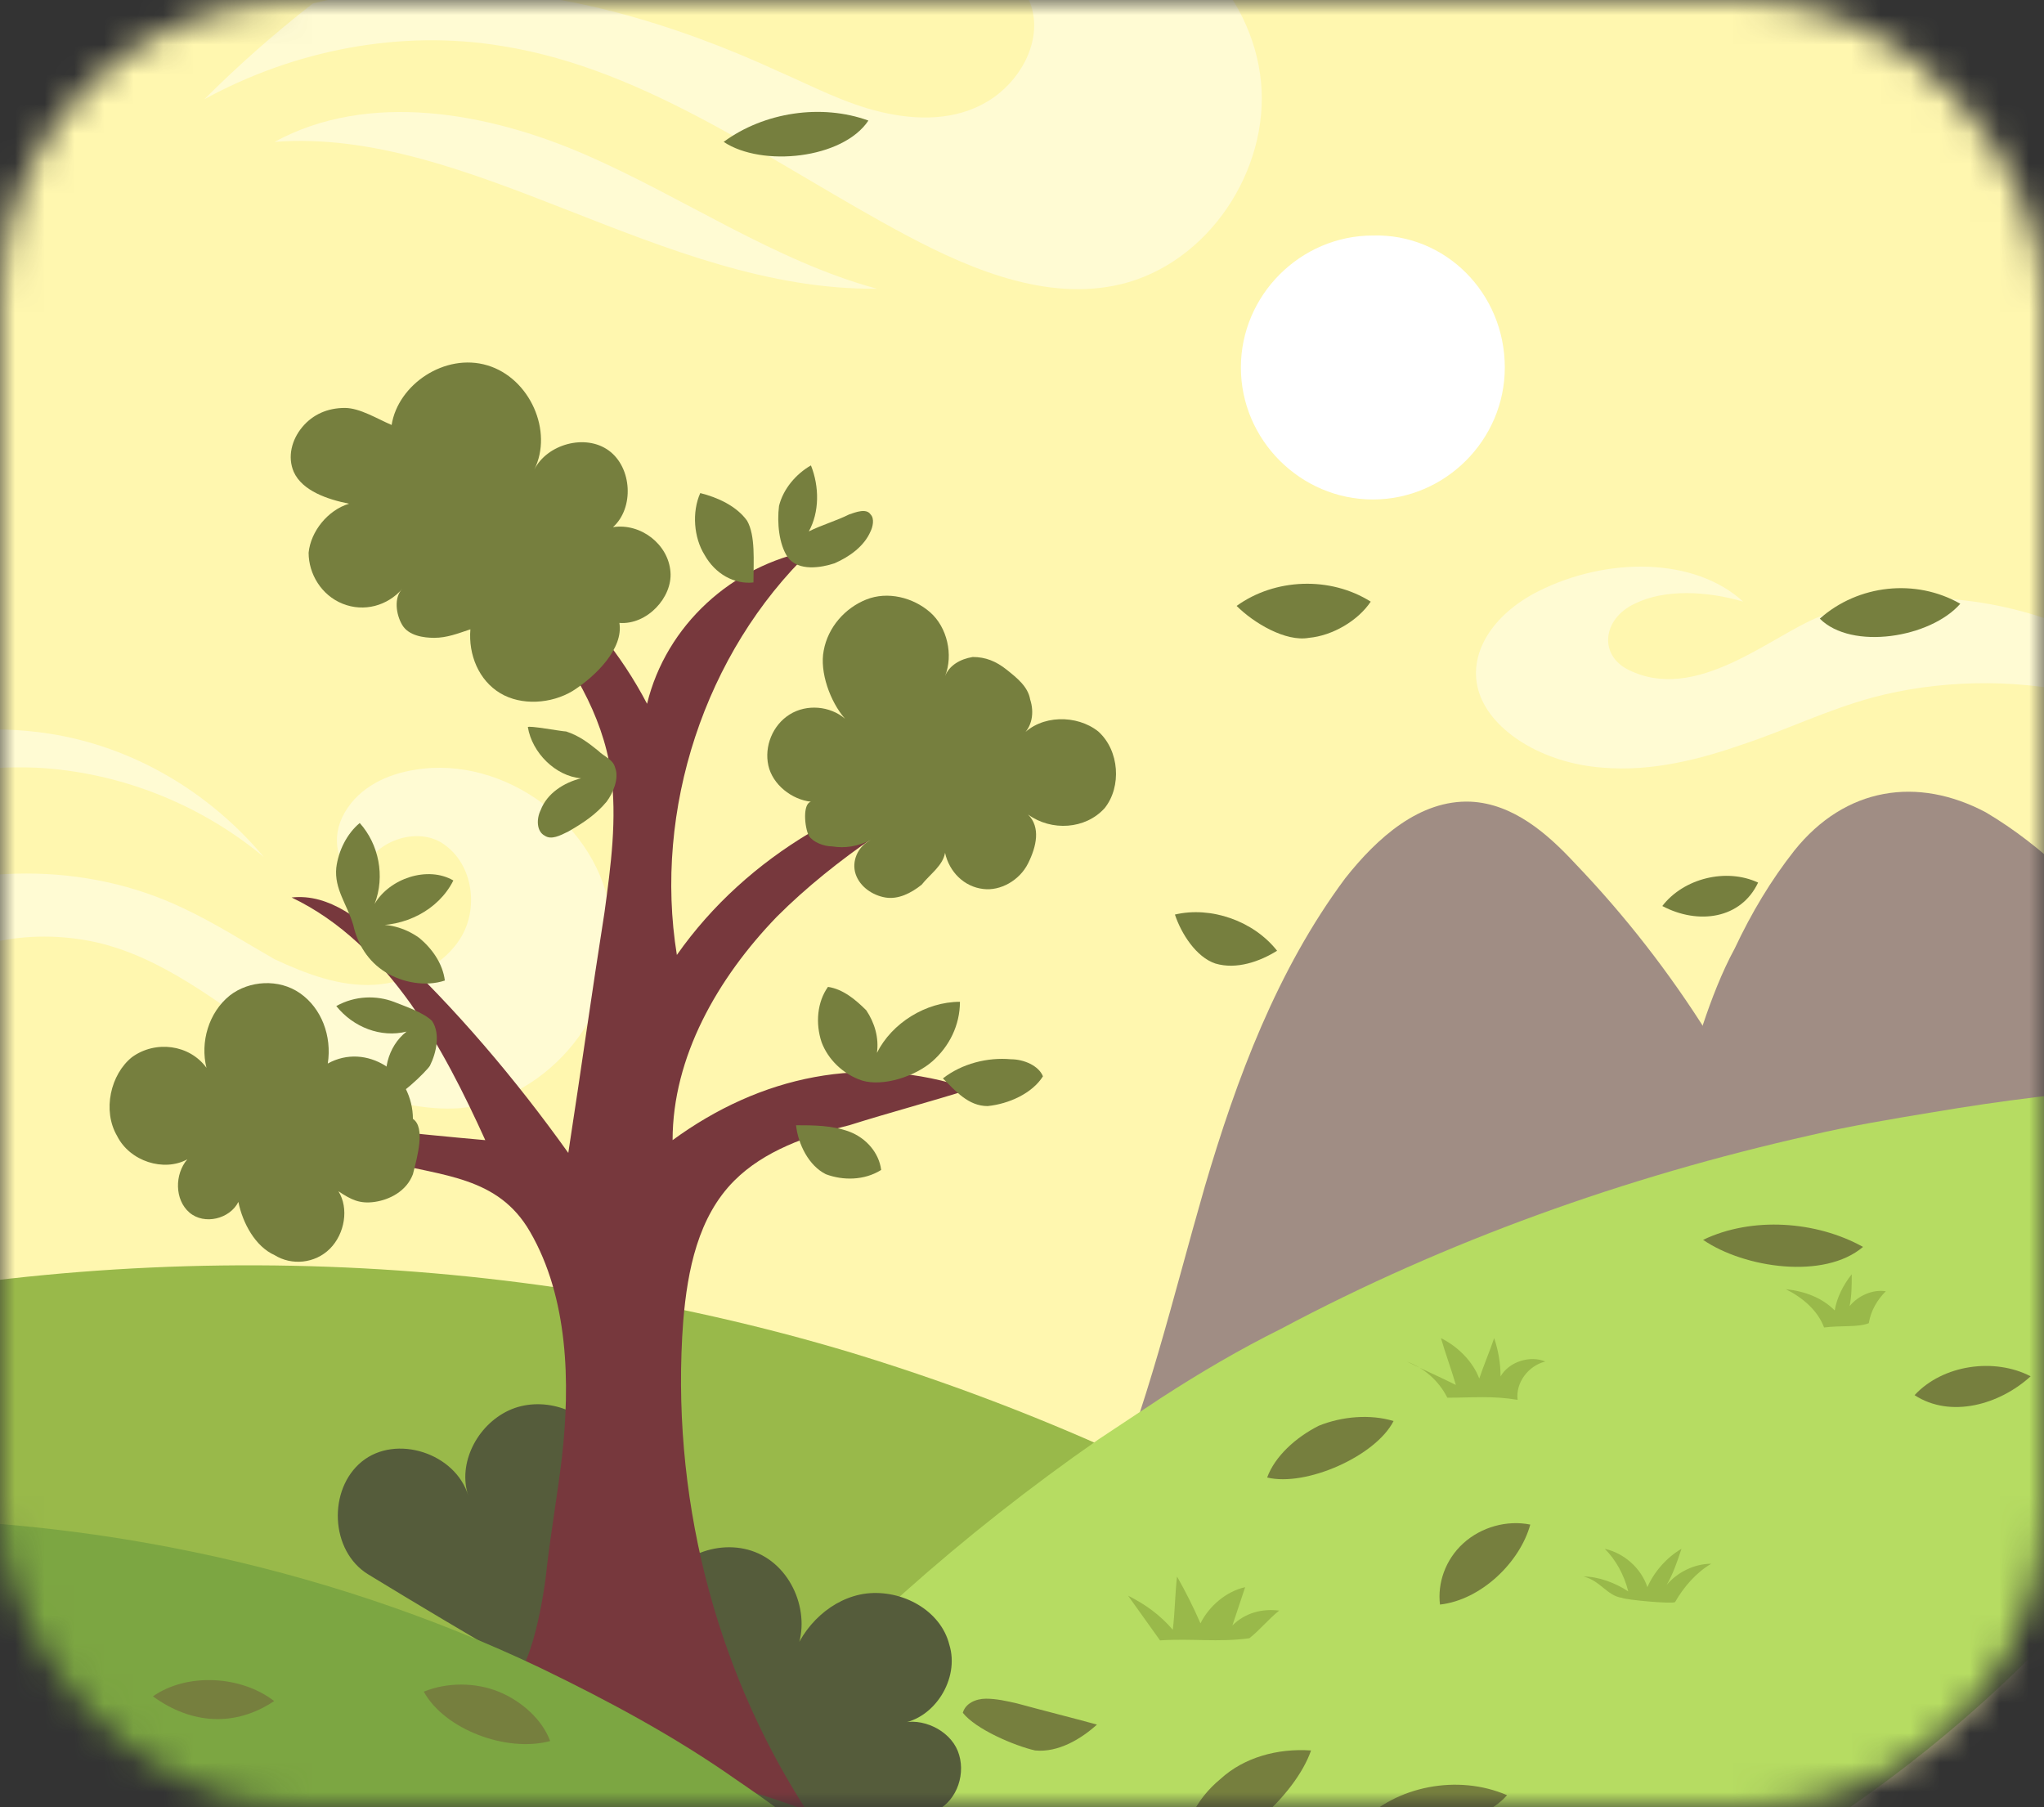 <svg width="69" height="61" viewBox="0 0 69 61" fill="none" xmlns="http://www.w3.org/2000/svg">
<rect x="0" y="0" width="69" height="61" fill="#333333" stroke="none"/>
<mask id="mask0_637_576" style="mask-type:alpha" maskUnits="userSpaceOnUse" x="0" y="0" width="69" height="61">
<rect width="69" height="61" rx="10" fill="#2B92D5"/>
</mask>
<g mask="url(#mask0_637_576)">
<path d="M81 33C81 33.707 81 34.325 81 35.032C80.912 37.417 80.647 39.803 80.117 42.1C80.029 42.541 79.941 42.895 79.853 43.248C77.116 55.528 69.614 66.041 59.287 72.579C52.579 76.908 44.724 79.558 36.251 79.912C35.545 79.912 34.75 80 34.044 80C28.925 80 23.982 79.205 19.392 77.703C9.066 74.346 0.328 67.543 -5.409 58.62C-6.91 56.323 -8.146 53.938 -9.293 51.376C-11.676 45.81 -13 39.538 -13 33C-13 7.026 8.007 -14 33.956 -14C59.905 -14 81 7.026 81 33Z" fill="#FFF7AF"/>
<path d="M58.471 64.005C51.86 67.898 44.119 70.281 35.768 70.598C35.072 70.598 34.289 70.678 33.594 70.678C28.549 70.678 23.677 69.963 19.154 68.612C8.977 65.514 0.366 59.398 -5.288 51.374C-6.767 49.309 -7.985 47.164 -9.116 44.861C3.236 41.763 16.545 42.001 28.723 45.655C31.593 46.529 34.376 47.562 37.073 48.753C37.508 48.912 37.943 49.15 38.378 49.389C38.813 49.627 39.248 49.786 39.682 50.024C46.902 53.599 53.252 58.365 58.471 64.005Z" fill="#99B94A"/>
<path d="M60.858 41.431C59.205 36.905 56.547 32.666 53.17 29.145C52.236 28.139 51.086 27.133 49.649 27.061C47.925 26.99 46.487 28.283 45.41 29.648C43.111 32.738 41.745 36.402 40.668 40.066C39.59 43.803 38.728 47.539 37.219 51.059C41.17 48.904 45.05 46.892 49.146 45.168C52.954 43.659 56.834 42.15 60.858 41.431Z" fill="#A08D84"/>
<path d="M71.994 32.091C71.922 34.031 71.707 35.971 71.276 37.839C71.204 38.199 71.132 38.486 71.06 38.773C65.887 40.139 60.714 41.575 55.541 42.941C55.684 42.941 55.756 42.797 55.828 42.653C56.187 41.935 56.259 40.067 56.331 39.42C56.331 39.348 56.331 39.348 56.331 39.276C56.547 37.767 56.906 36.187 57.481 34.606C57.768 33.744 58.127 32.81 58.558 32.019C59.133 30.798 59.78 29.72 60.57 28.714C62.295 26.559 64.737 26.2 67.037 27.421C68.977 28.571 70.629 30.223 71.994 32.091Z" fill="#A08D84"/>
<path d="M79.446 36.529C79.358 36.918 79.27 37.23 79.182 37.541C76.452 48.353 68.965 57.61 58.661 63.366C51.967 67.178 44.129 69.512 35.673 69.823C34.969 69.823 34.176 69.901 33.471 69.901C28.363 69.901 23.431 69.201 18.851 67.878C20.525 65 22.55 62.2 24.752 59.633C28.275 55.51 32.503 51.776 37.083 48.587C37.787 48.12 38.492 47.653 39.196 47.186C40.517 46.331 41.839 45.553 43.248 44.853C48.797 41.897 54.874 39.719 61.127 38.319C62.448 38.007 63.857 37.774 65.266 37.541C69.846 36.763 74.69 36.374 79.446 36.529Z" fill="#B6DC62"/>
<path opacity="0.45" d="M38.081 9.53C35.566 10.249 32.907 9.171 30.608 7.949C26.154 5.578 21.914 2.345 16.957 1.555C13.508 0.98 9.915 1.699 6.898 3.351C8.047 2.201 9.269 1.124 10.562 0.118C11.999 -0.241 13.436 -0.385 14.873 -0.385C18.825 -0.385 22.705 0.764 26.297 2.417C27.447 2.92 28.525 3.495 29.746 3.782C30.968 4.07 32.261 4.07 33.339 3.423C34.416 2.776 35.135 1.483 34.847 0.333C34.56 -0.888 32.979 -1.678 31.974 -1.032C32.62 -2.828 34.56 -3.618 36.428 -3.403C39.446 -2.972 42.104 -0.529 42.535 2.489C42.967 5.435 41.027 8.668 38.081 9.53Z" fill="white"/>
<path opacity="0.45" d="M71.419 23.757C70.988 23.613 70.557 23.47 70.126 23.398C67.899 22.895 65.384 22.966 63.228 23.541C61.648 23.972 60.354 24.619 58.846 25.122C57.408 25.625 55.756 26.056 54.103 25.912C52.092 25.769 50.367 24.691 49.936 23.398C49.505 22.104 50.367 20.739 51.948 19.949C54.247 18.799 57.193 18.799 58.846 20.308C57.624 19.949 56.187 19.877 55.181 20.38C54.103 20.883 53.96 22.104 54.966 22.607C57.265 23.757 59.78 21.458 61.432 20.811C64.091 19.733 67.539 20.164 69.982 21.242C70.342 21.386 70.701 21.601 71.06 21.817C71.204 22.464 71.347 23.11 71.419 23.757Z" fill="white"/>
<path opacity="0.45" d="M15.52 37.408C13.221 37.552 11.065 36.402 9.197 35.109C7.329 33.816 5.461 32.307 3.233 31.804C0.934 31.301 -1.509 31.804 -3.305 33.313C-3.664 33.6 -3.952 33.888 -4.239 34.175C-4.383 32.953 -4.455 31.804 -4.455 30.582C-1.078 29.145 2.874 29.074 6.179 30.654C7.257 31.157 8.263 31.804 9.269 32.379C10.347 32.882 11.496 33.313 12.646 33.241C13.795 33.169 15.017 32.594 15.592 31.588C16.166 30.582 15.951 29.074 14.873 28.427C13.867 27.852 12.287 28.571 12.215 29.72C11.352 29.289 11.137 28.283 11.64 27.421C12.143 26.559 13.077 26.128 14.011 25.984C17.029 25.481 20.262 27.852 20.621 30.942C21.052 34.031 18.538 37.121 15.52 37.408Z" fill="white"/>
<path opacity="0.45" d="M8.909 28.931C6.754 27.134 4.024 26.057 1.221 25.913C-0.647 25.841 -2.515 26.128 -4.239 26.775C-4.167 26.2 -4.095 25.697 -4.024 25.194C-2.227 24.62 -0.216 24.476 1.653 24.763C4.455 25.194 7.041 26.703 8.909 28.931Z" fill="white"/>
<path opacity="0.45" d="M9.269 4.789C12.43 3.064 16.454 3.783 19.759 5.22C23.064 6.657 26.154 8.812 29.603 9.746C22.346 9.818 15.879 4.286 9.269 4.789Z" fill="white"/>
<path d="M32.62 64.855C33.195 64.28 33.411 63.418 33.195 62.7C32.98 61.909 32.333 61.335 31.614 61.119C32.333 60.76 32.62 59.826 32.333 59.107C32.046 58.389 31.111 57.958 30.393 58.173C31.543 58.029 32.405 56.664 32.046 55.515C31.758 54.365 30.465 53.647 29.243 53.79C28.094 53.934 27.088 54.868 26.729 56.018C27.447 54.868 26.944 53.144 25.723 52.497C24.501 51.85 22.849 52.425 22.274 53.647C22.992 53 22.921 51.707 22.13 51.132C21.34 50.557 20.118 50.844 19.687 51.707C20.621 50.988 20.837 49.551 20.262 48.545C19.687 47.539 18.25 47.108 17.173 47.611C16.095 48.114 15.448 49.407 15.807 50.485C15.376 49.048 13.364 48.401 12.215 49.336C11.065 50.27 11.137 52.353 12.43 53.144C18.897 57.095 26.01 60.975 32.62 64.855Z" fill="#555C3B"/>
<path d="M22.705 38.486C22.705 35.684 24.214 33.026 26.226 30.942C28.238 28.93 30.68 27.421 33.123 25.984C29.028 26.703 25.22 28.858 22.849 32.235C22.058 27.349 23.783 22.033 27.375 18.584C24.717 19.087 22.489 21.099 21.843 23.757C20.118 20.452 17.029 17.865 13.508 16.859C15.089 18.081 16.67 19.302 17.963 20.811C19.256 22.32 20.334 24.116 20.621 26.056C20.837 27.637 20.621 29.218 20.406 30.798C19.975 33.529 19.616 36.115 19.184 38.917C17.388 36.403 15.376 34.032 13.149 31.948C12.215 31.086 11.137 30.152 9.844 30.295C11.496 31.086 12.79 32.379 13.867 33.888C14.873 35.325 15.664 36.906 16.382 38.486C13.939 38.271 11.425 37.983 8.982 37.768C10.275 38.343 11.64 38.846 13.005 39.205C14.945 39.708 16.813 39.708 17.891 41.576C19.184 43.803 19.256 46.677 18.969 49.192C18.825 50.413 18.61 51.635 18.466 52.856C18.394 53.647 17.963 56.593 17.101 56.88C16.382 57.096 15.951 58.533 16.526 59.107C17.029 59.61 17.747 59.538 18.394 59.538C21.412 59.467 24.43 60.041 27.232 61.119C24.07 56.233 22.633 50.342 23.064 44.594C23.208 42.869 23.567 41.073 24.789 39.852C25.795 38.846 27.232 38.343 28.669 37.983C30.034 37.552 31.399 37.193 32.764 36.762C29.172 35.541 25.651 36.331 22.705 38.486Z" fill="#77383D"/>
<path d="M35.942 70.597C35.231 70.597 34.431 70.677 33.72 70.677C28.565 70.677 23.588 69.959 18.966 68.602C8.568 65.488 -0.231 59.341 -6.008 51.278C2.435 51.038 10.879 52.794 18.255 56.307C20.566 57.425 22.788 58.622 24.832 60.059C29.187 63.013 32.92 66.526 35.942 70.597Z" fill="#7CA642"/>
<path d="M50.798 12.405C50.798 14.848 48.787 16.86 46.344 16.86C43.901 16.86 41.889 14.848 41.889 12.405C41.889 9.962 43.901 7.95 46.344 7.95C48.787 7.878 50.798 9.89 50.798 12.405Z" fill="white"/>
<path d="M13.939 37.768C13.939 37.05 13.58 36.331 13.005 35.972C12.43 35.613 11.712 35.541 11.065 35.9C11.209 34.966 10.85 34.032 10.131 33.529C9.413 33.026 8.407 33.098 7.76 33.601C7.041 34.176 6.754 35.182 6.97 36.044C6.395 35.254 5.245 35.11 4.455 35.685C3.736 36.26 3.449 37.481 3.952 38.343C4.383 39.205 5.533 39.565 6.323 39.134C5.892 39.636 5.892 40.499 6.395 40.93C6.898 41.361 7.76 41.145 8.047 40.571C8.191 41.289 8.622 42.079 9.269 42.367C9.844 42.726 10.634 42.654 11.137 42.151C11.64 41.648 11.784 40.786 11.424 40.211C11.855 40.499 12.143 40.642 12.646 40.571C13.149 40.499 13.723 40.211 13.939 39.636C14.083 39.062 14.37 38.056 13.939 37.768Z" fill="#767F3E"/>
<path d="M20.909 21.027C21.843 21.099 22.705 20.165 22.633 19.303C22.561 18.369 21.627 17.65 20.693 17.794C21.412 17.147 21.34 15.782 20.549 15.207C19.759 14.632 18.466 14.992 18.035 15.854C18.681 14.56 17.891 12.764 16.454 12.333C15.017 11.902 13.436 12.98 13.22 14.345C12.718 14.129 12.143 13.77 11.64 13.77C11.065 13.77 10.562 13.986 10.203 14.417C9.844 14.848 9.7 15.423 9.915 15.926C10.203 16.572 11.065 16.86 11.784 17.003C11.065 17.219 10.49 17.937 10.418 18.656C10.418 19.374 10.85 20.093 11.568 20.38C12.287 20.668 13.077 20.452 13.58 19.877C13.292 20.165 13.364 20.74 13.58 21.099C13.795 21.458 14.298 21.53 14.658 21.53C15.089 21.53 15.448 21.386 15.879 21.243C15.807 22.105 16.166 22.967 16.885 23.398C17.603 23.829 18.609 23.757 19.328 23.326C20.118 22.823 21.052 21.889 20.909 21.027Z" fill="#767F3E"/>
<path d="M27.375 27.062C26.729 26.991 26.082 26.488 25.938 25.841C25.794 25.194 26.082 24.476 26.657 24.117C27.232 23.757 28.022 23.829 28.525 24.26C28.022 23.686 27.663 22.68 27.806 21.961C27.95 21.171 28.525 20.524 29.243 20.237C29.962 19.949 30.824 20.165 31.399 20.668C31.974 21.171 32.189 22.105 31.902 22.823C32.045 22.464 32.405 22.248 32.836 22.177C33.267 22.177 33.626 22.32 33.985 22.608C34.345 22.895 34.704 23.183 34.776 23.614C34.919 24.045 34.848 24.548 34.488 24.835C35.135 24.117 36.356 24.117 37.075 24.691C37.794 25.338 37.865 26.559 37.291 27.278C36.644 27.997 35.494 28.068 34.704 27.494C35.135 27.925 34.991 28.571 34.704 29.146C34.416 29.721 33.77 30.08 33.195 30.008C32.548 29.936 32.045 29.433 31.902 28.787C31.83 29.218 31.399 29.505 31.111 29.865C30.752 30.152 30.321 30.367 29.89 30.296C29.459 30.224 29.028 29.936 28.884 29.505C28.74 29.074 28.956 28.571 29.387 28.356C28.956 28.571 28.525 28.643 28.094 28.571C27.806 28.571 27.447 28.428 27.303 28.212C27.16 27.925 27.088 27.134 27.375 27.062Z" fill="#767F3E"/>
<path d="M11.352 29.29C11.424 28.715 11.712 28.14 12.143 27.781C12.79 28.5 13.005 29.578 12.646 30.512C13.149 29.649 14.442 29.218 15.304 29.721C14.801 30.727 13.652 31.302 12.502 31.23C13.077 31.158 13.652 31.302 14.155 31.661C14.586 32.02 14.945 32.523 15.017 33.098C14.37 33.314 13.58 33.17 13.005 32.811C12.43 32.452 12.071 31.877 11.927 31.23C11.712 30.512 11.281 30.009 11.352 29.29Z" fill="#767F3E"/>
<path d="M11.352 33.96C11.927 34.678 12.861 35.038 13.724 34.822C13.077 35.325 12.861 36.259 13.149 36.977C13.293 37.265 14.442 36.115 14.514 35.972C14.729 35.541 14.873 34.894 14.586 34.463C14.298 34.175 13.652 33.96 13.293 33.816C12.718 33.6 11.999 33.6 11.352 33.96Z" fill="#767F3E"/>
<path d="M17.819 24.547C17.963 25.41 18.753 26.2 19.615 26.272C19.041 26.416 18.466 26.775 18.25 27.349C18.107 27.637 18.107 28.068 18.394 28.212C18.609 28.355 18.897 28.212 19.184 28.068C19.687 27.781 20.118 27.493 20.477 27.062C20.693 26.775 20.909 26.272 20.765 25.913C20.693 25.625 20.406 25.553 20.19 25.338C19.831 25.05 19.544 24.835 19.112 24.691C18.969 24.691 17.819 24.476 17.819 24.547Z" fill="#767F3E"/>
<path d="M25.435 19.661C24.788 19.733 24.142 19.374 23.782 18.727C23.423 18.152 23.351 17.29 23.639 16.644C24.214 16.787 24.86 17.075 25.22 17.578C25.507 18.081 25.435 18.943 25.435 19.661Z" fill="#767F3E"/>
<path d="M26.298 17.076C26.441 16.501 26.872 15.998 27.375 15.71C27.663 16.429 27.663 17.291 27.303 17.938C27.735 17.722 28.238 17.579 28.669 17.363C28.884 17.291 29.244 17.148 29.387 17.363C29.531 17.507 29.459 17.794 29.387 17.938C29.172 18.441 28.669 18.8 28.166 19.016C27.735 19.159 26.944 19.303 26.585 18.8C26.298 18.369 26.226 17.65 26.298 17.076Z" fill="#767F3E"/>
<path d="M29.1 36.474C28.453 36.259 27.95 35.756 27.735 35.181C27.519 34.534 27.591 33.816 27.95 33.313C28.453 33.385 28.884 33.744 29.243 34.103C29.531 34.534 29.674 35.037 29.603 35.54C30.106 34.534 31.255 33.816 32.405 33.816C32.405 34.606 32.045 35.325 31.471 35.828C30.896 36.331 29.818 36.69 29.1 36.474Z" fill="#767F3E"/>
<path d="M26.872 37.983C27.447 37.983 28.094 37.983 28.669 38.199C29.243 38.414 29.674 38.917 29.746 39.492C29.172 39.852 28.453 39.852 27.878 39.636C27.303 39.349 26.944 38.63 26.872 37.983Z" fill="#767F3E"/>
<path d="M31.83 36.402C32.477 35.899 33.339 35.684 34.129 35.756C34.56 35.756 35.063 35.971 35.207 36.331C34.848 36.905 34.057 37.264 33.339 37.336C32.692 37.336 32.261 36.833 31.83 36.402Z" fill="#767F3E"/>
<path d="M39.159 55.372C38.799 54.869 38.44 54.366 38.081 53.863C38.656 54.15 39.159 54.51 39.59 55.013C39.662 54.438 39.662 53.863 39.733 53.216C40.021 53.719 40.308 54.294 40.524 54.797C40.811 54.222 41.386 53.719 42.033 53.576C41.889 54.007 41.745 54.438 41.602 54.869C42.033 54.438 42.608 54.294 43.182 54.366C42.823 54.653 42.536 55.013 42.176 55.3C41.099 55.444 40.236 55.3 39.159 55.372Z" fill="#99B94A"/>
<path d="M48.858 47.18C48.571 46.605 48.068 46.174 47.493 45.959C48.068 46.246 48.571 46.462 49.146 46.749C49.002 46.246 48.787 45.671 48.643 45.169C49.218 45.456 49.721 45.959 49.936 46.534C50.08 46.102 50.295 45.6 50.439 45.169C50.583 45.6 50.655 46.031 50.655 46.462C50.942 45.959 51.661 45.743 52.164 45.959C51.589 46.102 51.158 46.677 51.23 47.252C50.367 47.108 49.721 47.18 48.858 47.18Z" fill="#99B94A"/>
<path d="M53.457 53.216C53.96 53.216 54.535 53.432 54.966 53.719C54.822 53.144 54.535 52.642 54.175 52.282C54.822 52.426 55.397 52.929 55.612 53.575C55.828 53.073 56.259 52.57 56.762 52.282C56.618 52.713 56.474 53.144 56.259 53.504C56.618 53.073 57.193 52.785 57.768 52.785C57.265 53.073 56.834 53.575 56.546 54.078C56.474 54.15 54.894 54.007 54.75 53.935C54.247 53.863 54.032 53.36 53.457 53.216Z" fill="#99B94A"/>
<path d="M61.576 44.809C61.36 44.234 60.857 43.803 60.283 43.516C60.929 43.587 61.504 43.803 61.935 44.234C62.007 43.803 62.222 43.372 62.51 43.013C62.51 43.372 62.51 43.731 62.438 44.09C62.725 43.731 63.228 43.516 63.66 43.587C63.372 43.875 63.157 44.234 63.085 44.665C62.725 44.809 62.151 44.737 61.576 44.809Z" fill="#99B94A"/>
<path d="M39.904 62.741C39.904 61.709 40.339 60.756 41.21 60.041C41.993 59.326 43.125 59.008 44.257 59.088C43.735 60.597 41.645 62.503 39.904 62.741Z" fill="#767F3E"/>
<path d="M45.911 61.55C47.13 60.279 49.22 59.882 50.874 60.597C49.916 61.709 47.391 61.947 45.911 61.55Z" fill="#767F3E"/>
<path d="M48.61 54.163C48.523 53.449 48.784 52.654 49.394 52.098C50.003 51.542 50.874 51.304 51.658 51.463C51.309 52.734 50.003 54.005 48.61 54.163Z" fill="#767F3E"/>
<path d="M42.776 49.874C43.038 49.159 43.734 48.524 44.518 48.127C45.301 47.809 46.259 47.729 47.043 47.968C46.433 49.159 44.083 50.192 42.776 49.874Z" fill="#767F3E"/>
<path d="M32.502 57.816C32.59 57.499 32.938 57.34 33.286 57.34C33.634 57.34 33.983 57.419 34.331 57.499C35.202 57.737 36.159 57.975 37.03 58.214C36.508 58.69 35.724 59.167 34.94 59.087C34.244 58.928 32.938 58.372 32.502 57.816Z" fill="#767F3E"/>
<path d="M64.631 47.094C65.589 46.061 67.33 45.823 68.549 46.458C67.504 47.412 65.85 47.888 64.631 47.094Z" fill="#767F3E"/>
<path d="M57.492 41.852C59.146 41.057 61.323 41.216 62.89 42.09C61.584 43.202 58.885 42.805 57.492 41.852Z" fill="#767F3E"/>
<path d="M5.163 57.261C6.295 56.467 8.124 56.546 9.255 57.42C7.949 58.294 6.469 58.214 5.163 57.261Z" fill="#767F3E"/>
<path d="M14.306 57.102C15.089 56.784 16.047 56.784 16.83 57.102C17.614 57.419 18.311 58.055 18.572 58.77C17.092 59.167 15.002 58.373 14.306 57.102Z" fill="#767F3E"/>
<path d="M39.662 30.871C40.883 30.584 42.32 31.087 43.111 32.093C42.536 32.452 41.745 32.739 41.027 32.524C40.38 32.308 39.877 31.518 39.662 30.871Z" fill="#767F3E"/>
<path d="M56.115 30.583C56.834 29.648 58.271 29.289 59.349 29.792C58.774 31.014 57.337 31.229 56.115 30.583Z" fill="#767F3E"/>
<path d="M41.745 20.453C43.039 19.518 44.907 19.447 46.272 20.309C45.841 20.955 44.979 21.458 44.188 21.53C43.398 21.674 42.32 21.027 41.745 20.453Z" fill="#767F3E"/>
<path d="M24.429 4.789C25.795 3.783 27.735 3.495 29.315 4.07C28.453 5.364 25.723 5.651 24.429 4.789Z" fill="#767F3E"/>
<path d="M61.432 20.883C62.725 19.734 64.665 19.518 66.174 20.38C65.168 21.53 62.51 21.961 61.432 20.883Z" fill="#767F3E"/>
</g>
</svg>

